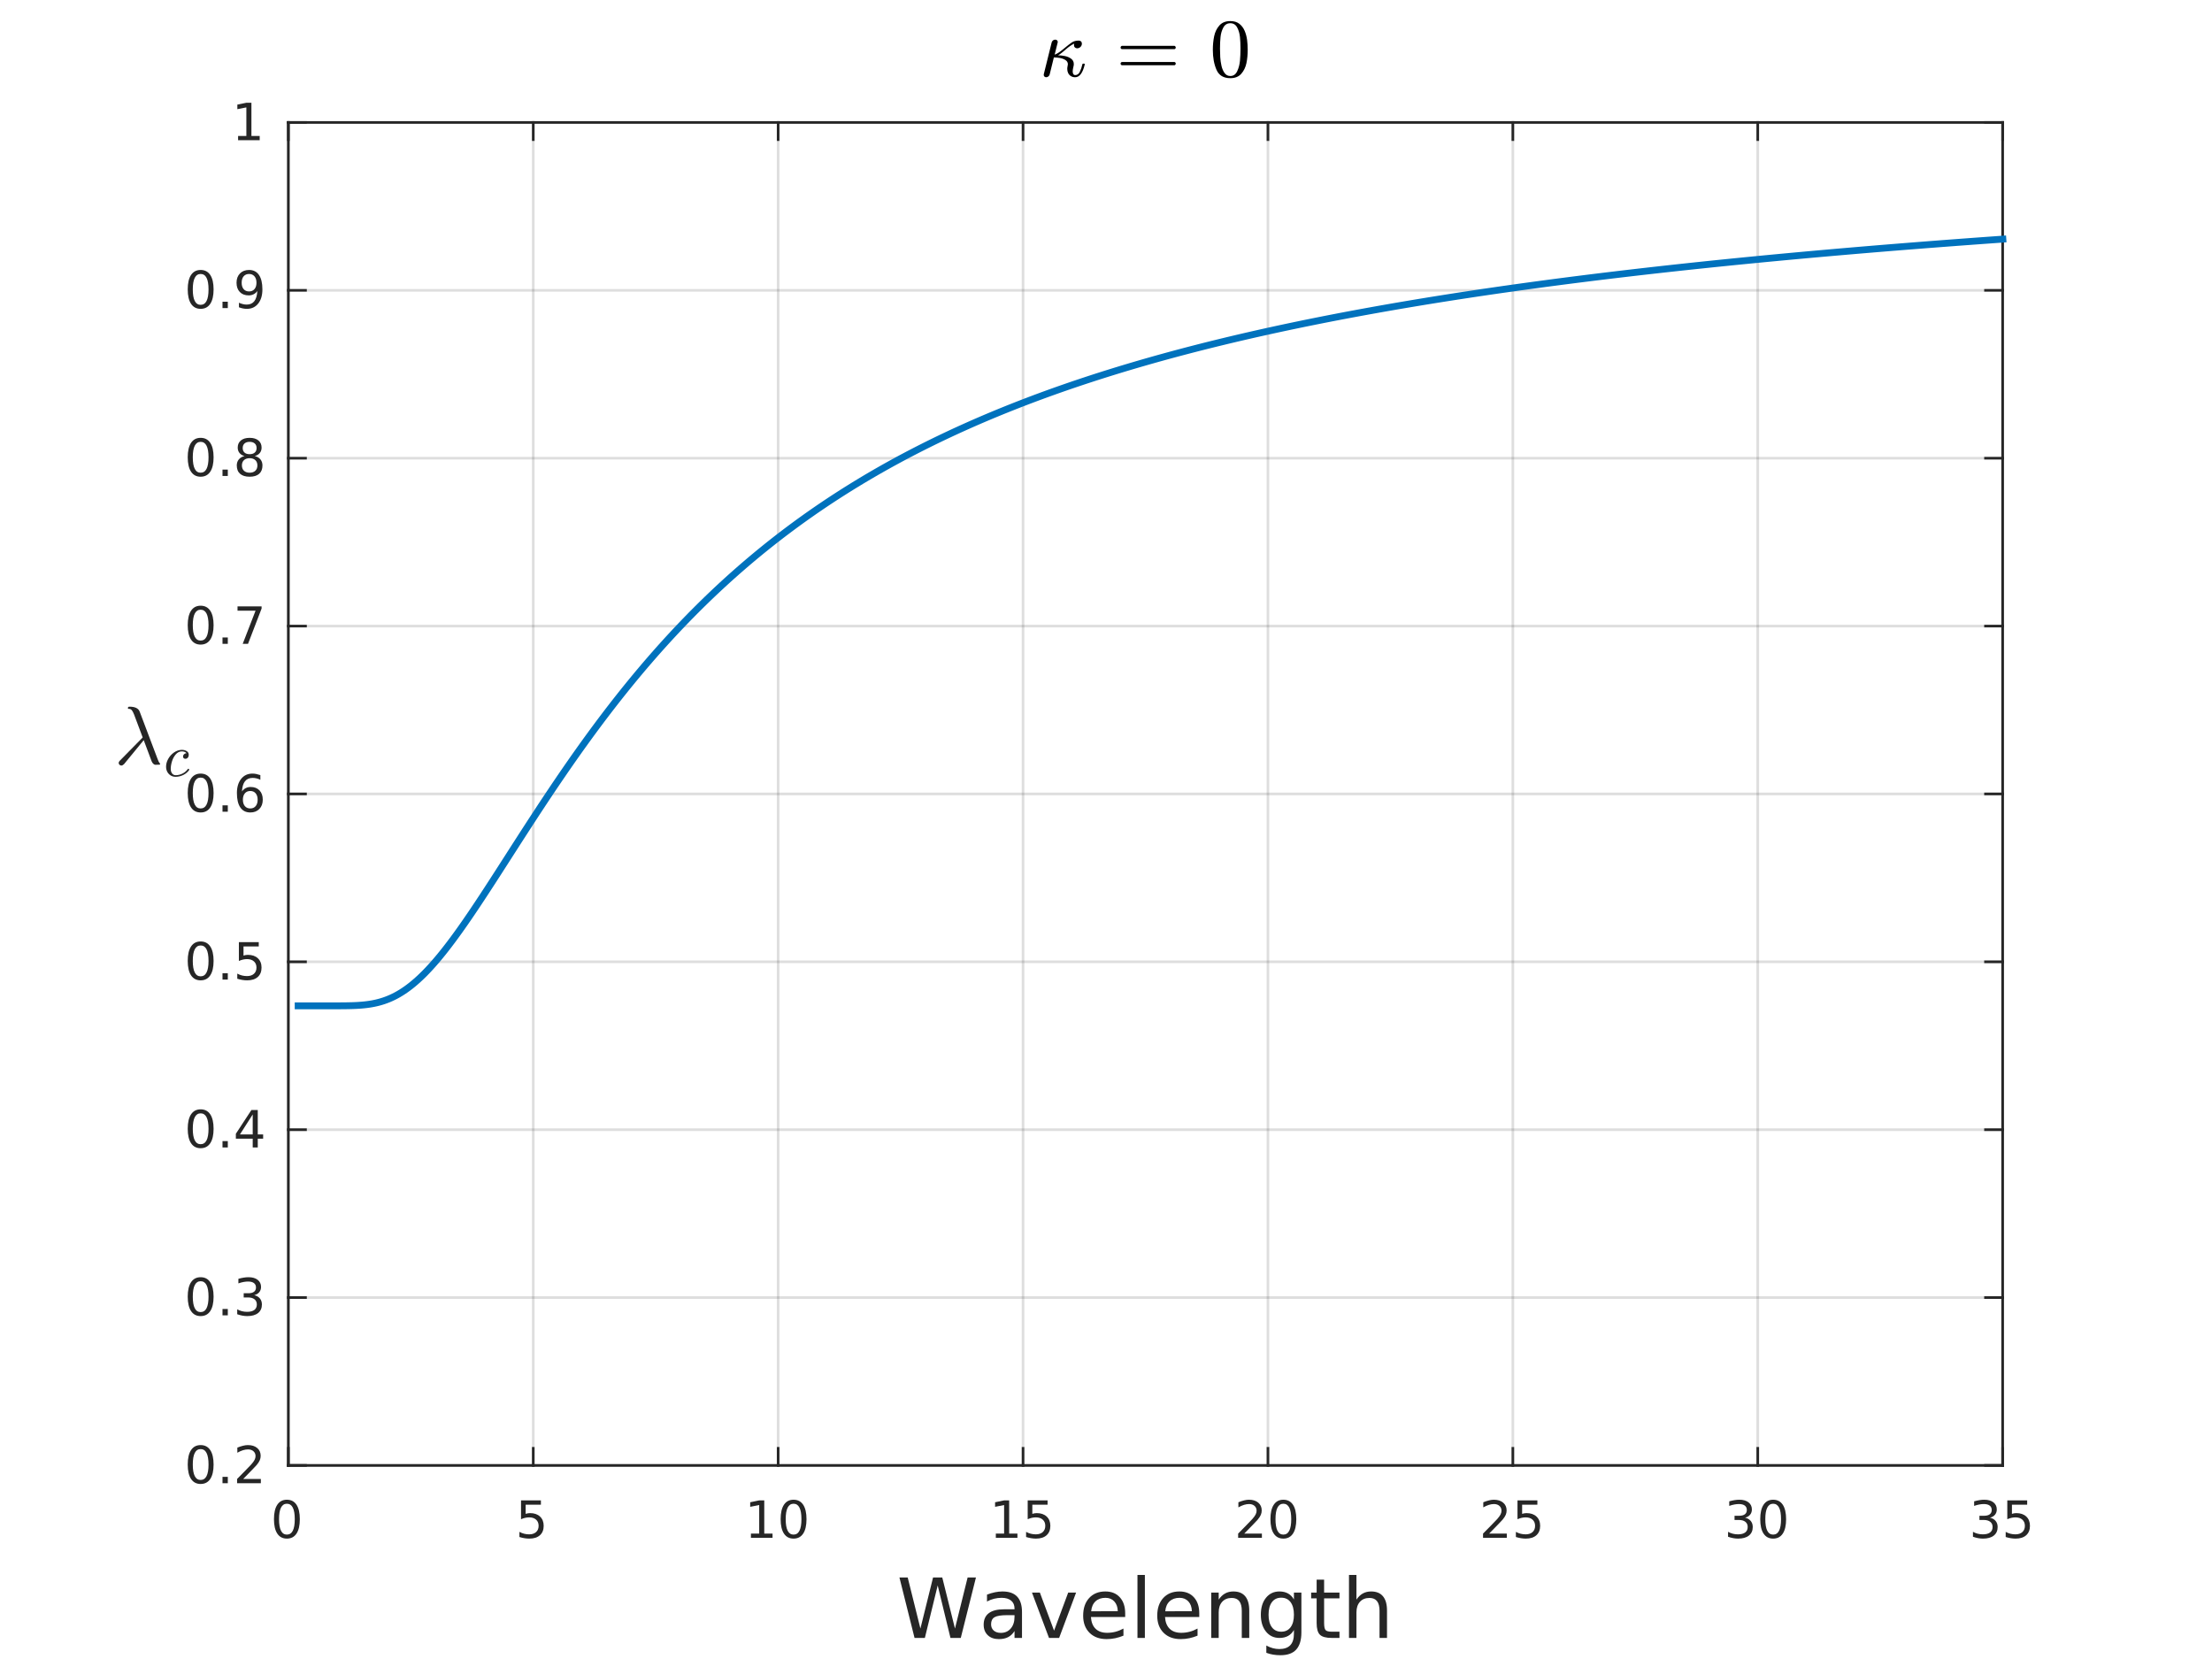 <?xml version="1.0"?>
<!DOCTYPE svg PUBLIC '-//W3C//DTD SVG 1.0//EN'
          'http://www.w3.org/TR/2001/REC-SVG-20010904/DTD/svg10.dtd'>
<svg xmlns:xlink="http://www.w3.org/1999/xlink" style="fill-opacity:1; color-rendering:auto; color-interpolation:auto; stroke:black; text-rendering:auto; stroke-linecap:square; stroke-miterlimit:10; stroke-opacity:1; shape-rendering:auto; fill:black; stroke-dasharray:none; font-weight:normal; stroke-width:1; font-family:'Dialog'; font-style:normal; stroke-linejoin:miter; font-size:12px; stroke-dashoffset:0; image-rendering:auto;" width="560" height="420" xmlns="http://www.w3.org/2000/svg"
><rect width="100%" height="100%" fill="#808080" stroke="none"/><!--Generated by the Batik Graphics2D SVG Generator--><defs id="genericDefs"
  /><g
  ><defs id="defs1"
    ><clipPath clipPathUnits="userSpaceOnUse" id="clipPath1"
      ><path d="M0 0 L560 0 L560 420 L0 420 L0 0 Z"
      /></clipPath
    ></defs
    ><g style="fill:white; stroke:white;"
    ><rect x="0" y="0" width="560" style="clip-path:url(#clipPath1); stroke:none;" height="420"
    /></g
    ><g style="fill:white; text-rendering:optimizeSpeed; color-rendering:optimizeSpeed; image-rendering:optimizeSpeed; shape-rendering:crispEdges; color-interpolation:sRGB; stroke:white;"
    ><rect x="0" width="560" height="420" y="0" style="stroke:none;"
      /><path style="stroke:none;" d="M73 371 L507 371 L507 31 L73 31 Z"
    /></g
    ><g style="stroke-linecap:butt; fill-opacity:0.149; fill:rgb(38,38,38); text-rendering:geometricPrecision; color-rendering:optimizeQuality; image-rendering:optimizeQuality; stroke-linejoin:round; color-interpolation:linearRGB; stroke:rgb(38,38,38); stroke-width:0.667; stroke-opacity:0.149;"
    ><line y2="31" style="fill:none;" x1="73" x2="73" y1="371"
      /><line y2="31" style="fill:none;" x1="135" x2="135" y1="371"
      /><line y2="31" style="fill:none;" x1="197" x2="197" y1="371"
      /><line y2="31" style="fill:none;" x1="259" x2="259" y1="371"
      /><line y2="31" style="fill:none;" x1="321" x2="321" y1="371"
      /><line y2="31" style="fill:none;" x1="383" x2="383" y1="371"
      /><line y2="31" style="fill:none;" x1="445" x2="445" y1="371"
      /><line y2="31" style="fill:none;" x1="507" x2="507" y1="371"
      /><line y2="371" style="fill:none;" x1="507" x2="73" y1="371"
      /><line y2="328.5" style="fill:none;" x1="507" x2="73" y1="328.5"
      /><line y2="286" style="fill:none;" x1="507" x2="73" y1="286"
      /><line y2="243.5" style="fill:none;" x1="507" x2="73" y1="243.5"
      /><line y2="201" style="fill:none;" x1="507" x2="73" y1="201"
      /><line y2="158.5" style="fill:none;" x1="507" x2="73" y1="158.5"
      /><line y2="116" style="fill:none;" x1="507" x2="73" y1="116"
      /><line y2="73.5" style="fill:none;" x1="507" x2="73" y1="73.5"
      /><line y2="31" style="fill:none;" x1="507" x2="73" y1="31"
      /><line x1="73" x2="507" y1="371" style="stroke-linecap:square; fill-opacity:1; fill:none; stroke-opacity:1;" y2="371"
      /><line x1="73" x2="507" y1="31" style="stroke-linecap:square; fill-opacity:1; fill:none; stroke-opacity:1;" y2="31"
      /><line x1="73" x2="73" y1="371" style="stroke-linecap:square; fill-opacity:1; fill:none; stroke-opacity:1;" y2="366.66"
      /><line x1="135" x2="135" y1="371" style="stroke-linecap:square; fill-opacity:1; fill:none; stroke-opacity:1;" y2="366.66"
      /><line x1="197" x2="197" y1="371" style="stroke-linecap:square; fill-opacity:1; fill:none; stroke-opacity:1;" y2="366.66"
      /><line x1="259" x2="259" y1="371" style="stroke-linecap:square; fill-opacity:1; fill:none; stroke-opacity:1;" y2="366.66"
      /><line x1="321" x2="321" y1="371" style="stroke-linecap:square; fill-opacity:1; fill:none; stroke-opacity:1;" y2="366.66"
      /><line x1="383" x2="383" y1="371" style="stroke-linecap:square; fill-opacity:1; fill:none; stroke-opacity:1;" y2="366.66"
      /><line x1="445" x2="445" y1="371" style="stroke-linecap:square; fill-opacity:1; fill:none; stroke-opacity:1;" y2="366.66"
      /><line x1="507" x2="507" y1="371" style="stroke-linecap:square; fill-opacity:1; fill:none; stroke-opacity:1;" y2="366.66"
      /><line x1="73" x2="73" y1="31" style="stroke-linecap:square; fill-opacity:1; fill:none; stroke-opacity:1;" y2="35.34"
      /><line x1="135" x2="135" y1="31" style="stroke-linecap:square; fill-opacity:1; fill:none; stroke-opacity:1;" y2="35.34"
      /><line x1="197" x2="197" y1="31" style="stroke-linecap:square; fill-opacity:1; fill:none; stroke-opacity:1;" y2="35.34"
      /><line x1="259" x2="259" y1="31" style="stroke-linecap:square; fill-opacity:1; fill:none; stroke-opacity:1;" y2="35.34"
      /><line x1="321" x2="321" y1="31" style="stroke-linecap:square; fill-opacity:1; fill:none; stroke-opacity:1;" y2="35.34"
      /><line x1="383" x2="383" y1="31" style="stroke-linecap:square; fill-opacity:1; fill:none; stroke-opacity:1;" y2="35.34"
      /><line x1="445" x2="445" y1="31" style="stroke-linecap:square; fill-opacity:1; fill:none; stroke-opacity:1;" y2="35.34"
      /><line x1="507" x2="507" y1="31" style="stroke-linecap:square; fill-opacity:1; fill:none; stroke-opacity:1;" y2="35.34"
    /></g
    ><g transform="translate(73,376.333)" style="font-size:13px; fill:rgb(38,38,38); text-rendering:geometricPrecision; color-rendering:optimizeQuality; image-rendering:optimizeQuality; font-family:'SansSerif'; color-interpolation:linearRGB; stroke:rgb(38,38,38);"
    ><path style="stroke:none;" d="M-0.375 4.359 Q-1.359 4.359 -1.859 5.336 Q-2.359 6.312 -2.359 8.266 Q-2.359 10.219 -1.859 11.195 Q-1.359 12.172 -0.375 12.172 Q0.625 12.172 1.125 11.195 Q1.625 10.219 1.625 8.266 Q1.625 6.312 1.125 5.336 Q0.625 4.359 -0.375 4.359 ZM-0.375 3.344 Q1.219 3.344 2.062 4.609 Q2.906 5.875 2.906 8.266 Q2.906 10.656 2.062 11.922 Q1.219 13.188 -0.375 13.188 Q-1.953 13.188 -2.797 11.922 Q-3.641 10.656 -3.641 8.266 Q-3.641 5.875 -2.797 4.609 Q-1.953 3.344 -0.375 3.344 Z"
    /></g
    ><g transform="translate(135,376.333)" style="font-size:13px; fill:rgb(38,38,38); text-rendering:geometricPrecision; color-rendering:optimizeQuality; image-rendering:optimizeQuality; font-family:'SansSerif'; color-interpolation:linearRGB; stroke:rgb(38,38,38);"
    ><path style="stroke:none;" d="M-3.094 3.516 L1.938 3.516 L1.938 4.609 L-1.922 4.609 L-1.922 6.922 Q-1.641 6.828 -1.359 6.781 Q-1.078 6.734 -0.812 6.734 Q0.781 6.734 1.711 7.602 Q2.641 8.469 2.641 9.953 Q2.641 11.484 1.688 12.336 Q0.734 13.188 -1 13.188 Q-1.594 13.188 -2.219 13.086 Q-2.844 12.984 -3.5 12.781 L-3.5 11.484 Q-2.922 11.797 -2.312 11.953 Q-1.703 12.109 -1.031 12.109 Q0.078 12.109 0.719 11.531 Q1.359 10.953 1.359 9.953 Q1.359 8.969 0.719 8.391 Q0.078 7.812 -1.031 7.812 Q-1.547 7.812 -2.055 7.93 Q-2.562 8.047 -3.094 8.281 L-3.094 3.516 Z"
    /></g
    ><g transform="translate(197,376.333)" style="font-size:13px; fill:rgb(38,38,38); text-rendering:geometricPrecision; color-rendering:optimizeQuality; image-rendering:optimizeQuality; font-family:'SansSerif'; color-interpolation:linearRGB; stroke:rgb(38,38,38);"
    ><path style="stroke:none;" d="M-6.891 11.922 L-4.797 11.922 L-4.797 4.688 L-7.078 5.141 L-7.078 3.984 L-4.812 3.516 L-3.516 3.516 L-3.516 11.922 L-1.422 11.922 L-1.422 13 L-6.891 13 L-6.891 11.922 ZM3.896 4.359 Q2.912 4.359 2.412 5.336 Q1.912 6.312 1.912 8.266 Q1.912 10.219 2.412 11.195 Q2.912 12.172 3.896 12.172 Q4.896 12.172 5.396 11.195 Q5.896 10.219 5.896 8.266 Q5.896 6.312 5.396 5.336 Q4.896 4.359 3.896 4.359 ZM3.896 3.344 Q5.49 3.344 6.333 4.609 Q7.177 5.875 7.177 8.266 Q7.177 10.656 6.333 11.922 Q5.49 13.188 3.896 13.188 Q2.318 13.188 1.474 11.922 Q0.63 10.656 0.63 8.266 Q0.63 5.875 1.474 4.609 Q2.318 3.344 3.896 3.344 Z"
    /></g
    ><g transform="translate(259,376.333)" style="font-size:13px; fill:rgb(38,38,38); text-rendering:geometricPrecision; color-rendering:optimizeQuality; image-rendering:optimizeQuality; font-family:'SansSerif'; color-interpolation:linearRGB; stroke:rgb(38,38,38);"
    ><path style="stroke:none;" d="M-6.891 11.922 L-4.797 11.922 L-4.797 4.688 L-7.078 5.141 L-7.078 3.984 L-4.812 3.516 L-3.516 3.516 L-3.516 11.922 L-1.422 11.922 L-1.422 13 L-6.891 13 L-6.891 11.922 ZM1.177 3.516 L6.208 3.516 L6.208 4.609 L2.349 4.609 L2.349 6.922 Q2.63 6.828 2.912 6.781 Q3.193 6.734 3.458 6.734 Q5.052 6.734 5.982 7.602 Q6.912 8.469 6.912 9.953 Q6.912 11.484 5.958 12.336 Q5.005 13.188 3.271 13.188 Q2.677 13.188 2.052 13.086 Q1.427 12.984 0.771 12.781 L0.771 11.484 Q1.349 11.797 1.958 11.953 Q2.568 12.109 3.24 12.109 Q4.349 12.109 4.99 11.531 Q5.63 10.953 5.63 9.953 Q5.63 8.969 4.99 8.391 Q4.349 7.812 3.24 7.812 Q2.724 7.812 2.216 7.93 Q1.708 8.047 1.177 8.281 L1.177 3.516 Z"
    /></g
    ><g transform="translate(321,376.333)" style="font-size:13px; fill:rgb(38,38,38); text-rendering:geometricPrecision; color-rendering:optimizeQuality; image-rendering:optimizeQuality; font-family:'SansSerif'; color-interpolation:linearRGB; stroke:rgb(38,38,38);"
    ><path style="stroke:none;" d="M-6 11.922 L-1.531 11.922 L-1.531 13 L-7.547 13 L-7.547 11.922 Q-6.812 11.172 -5.555 9.898 Q-4.297 8.625 -3.969 8.25 Q-3.359 7.562 -3.117 7.078 Q-2.875 6.594 -2.875 6.141 Q-2.875 5.375 -3.398 4.906 Q-3.922 4.438 -4.781 4.438 Q-5.391 4.438 -6.055 4.641 Q-6.719 4.844 -7.484 5.281 L-7.484 3.984 Q-6.703 3.672 -6.031 3.508 Q-5.359 3.344 -4.812 3.344 Q-3.328 3.344 -2.453 4.086 Q-1.578 4.828 -1.578 6.062 Q-1.578 6.641 -1.797 7.164 Q-2.016 7.688 -2.594 8.391 Q-2.75 8.578 -3.602 9.461 Q-4.453 10.344 -6 11.922 ZM3.896 4.359 Q2.912 4.359 2.412 5.336 Q1.912 6.312 1.912 8.266 Q1.912 10.219 2.412 11.195 Q2.912 12.172 3.896 12.172 Q4.896 12.172 5.396 11.195 Q5.896 10.219 5.896 8.266 Q5.896 6.312 5.396 5.336 Q4.896 4.359 3.896 4.359 ZM3.896 3.344 Q5.49 3.344 6.333 4.609 Q7.177 5.875 7.177 8.266 Q7.177 10.656 6.333 11.922 Q5.49 13.188 3.896 13.188 Q2.318 13.188 1.474 11.922 Q0.63 10.656 0.63 8.266 Q0.63 5.875 1.474 4.609 Q2.318 3.344 3.896 3.344 Z"
    /></g
    ><g transform="translate(383,376.333)" style="font-size:13px; fill:rgb(38,38,38); text-rendering:geometricPrecision; color-rendering:optimizeQuality; image-rendering:optimizeQuality; font-family:'SansSerif'; color-interpolation:linearRGB; stroke:rgb(38,38,38);"
    ><path style="stroke:none;" d="M-6 11.922 L-1.531 11.922 L-1.531 13 L-7.547 13 L-7.547 11.922 Q-6.812 11.172 -5.555 9.898 Q-4.297 8.625 -3.969 8.25 Q-3.359 7.562 -3.117 7.078 Q-2.875 6.594 -2.875 6.141 Q-2.875 5.375 -3.398 4.906 Q-3.922 4.438 -4.781 4.438 Q-5.391 4.438 -6.055 4.641 Q-6.719 4.844 -7.484 5.281 L-7.484 3.984 Q-6.703 3.672 -6.031 3.508 Q-5.359 3.344 -4.812 3.344 Q-3.328 3.344 -2.453 4.086 Q-1.578 4.828 -1.578 6.062 Q-1.578 6.641 -1.797 7.164 Q-2.016 7.688 -2.594 8.391 Q-2.75 8.578 -3.602 9.461 Q-4.453 10.344 -6 11.922 ZM1.177 3.516 L6.208 3.516 L6.208 4.609 L2.349 4.609 L2.349 6.922 Q2.63 6.828 2.912 6.781 Q3.193 6.734 3.458 6.734 Q5.052 6.734 5.982 7.602 Q6.912 8.469 6.912 9.953 Q6.912 11.484 5.958 12.336 Q5.005 13.188 3.271 13.188 Q2.677 13.188 2.052 13.086 Q1.427 12.984 0.771 12.781 L0.771 11.484 Q1.349 11.797 1.958 11.953 Q2.568 12.109 3.24 12.109 Q4.349 12.109 4.99 11.531 Q5.63 10.953 5.63 9.953 Q5.63 8.969 4.99 8.391 Q4.349 7.812 3.24 7.812 Q2.724 7.812 2.216 7.93 Q1.708 8.047 1.177 8.281 L1.177 3.516 Z"
    /></g
    ><g transform="translate(445,376.333)" style="font-size:13px; fill:rgb(38,38,38); text-rendering:geometricPrecision; color-rendering:optimizeQuality; image-rendering:optimizeQuality; font-family:'SansSerif'; color-interpolation:linearRGB; stroke:rgb(38,38,38);"
    ><path style="stroke:none;" d="M-3.219 7.891 Q-2.297 8.094 -1.781 8.711 Q-1.266 9.328 -1.266 10.25 Q-1.266 11.641 -2.234 12.414 Q-3.203 13.188 -4.984 13.188 Q-5.578 13.188 -6.211 13.07 Q-6.844 12.953 -7.516 12.719 L-7.516 11.469 Q-6.969 11.781 -6.336 11.945 Q-5.703 12.109 -5.016 12.109 Q-3.812 12.109 -3.18 11.633 Q-2.547 11.156 -2.547 10.25 Q-2.547 9.406 -3.133 8.938 Q-3.719 8.469 -4.766 8.469 L-5.875 8.469 L-5.875 7.406 L-4.719 7.406 Q-3.766 7.406 -3.266 7.031 Q-2.766 6.656 -2.766 5.938 Q-2.766 5.219 -3.281 4.828 Q-3.797 4.438 -4.766 4.438 Q-5.297 4.438 -5.898 4.547 Q-6.5 4.656 -7.219 4.906 L-7.219 3.75 Q-6.5 3.547 -5.859 3.445 Q-5.219 3.344 -4.656 3.344 Q-3.188 3.344 -2.336 4.008 Q-1.484 4.672 -1.484 5.812 Q-1.484 6.594 -1.938 7.141 Q-2.391 7.688 -3.219 7.891 ZM3.896 4.359 Q2.912 4.359 2.412 5.336 Q1.912 6.312 1.912 8.266 Q1.912 10.219 2.412 11.195 Q2.912 12.172 3.896 12.172 Q4.896 12.172 5.396 11.195 Q5.896 10.219 5.896 8.266 Q5.896 6.312 5.396 5.336 Q4.896 4.359 3.896 4.359 ZM3.896 3.344 Q5.49 3.344 6.333 4.609 Q7.177 5.875 7.177 8.266 Q7.177 10.656 6.333 11.922 Q5.49 13.188 3.896 13.188 Q2.318 13.188 1.474 11.922 Q0.63 10.656 0.63 8.266 Q0.63 5.875 1.474 4.609 Q2.318 3.344 3.896 3.344 Z"
    /></g
    ><g transform="translate(507,376.333)" style="font-size:13px; fill:rgb(38,38,38); text-rendering:geometricPrecision; color-rendering:optimizeQuality; image-rendering:optimizeQuality; font-family:'SansSerif'; color-interpolation:linearRGB; stroke:rgb(38,38,38);"
    ><path style="stroke:none;" d="M-3.219 7.891 Q-2.297 8.094 -1.781 8.711 Q-1.266 9.328 -1.266 10.25 Q-1.266 11.641 -2.234 12.414 Q-3.203 13.188 -4.984 13.188 Q-5.578 13.188 -6.211 13.07 Q-6.844 12.953 -7.516 12.719 L-7.516 11.469 Q-6.969 11.781 -6.336 11.945 Q-5.703 12.109 -5.016 12.109 Q-3.812 12.109 -3.18 11.633 Q-2.547 11.156 -2.547 10.25 Q-2.547 9.406 -3.133 8.938 Q-3.719 8.469 -4.766 8.469 L-5.875 8.469 L-5.875 7.406 L-4.719 7.406 Q-3.766 7.406 -3.266 7.031 Q-2.766 6.656 -2.766 5.938 Q-2.766 5.219 -3.281 4.828 Q-3.797 4.438 -4.766 4.438 Q-5.297 4.438 -5.898 4.547 Q-6.5 4.656 -7.219 4.906 L-7.219 3.75 Q-6.5 3.547 -5.859 3.445 Q-5.219 3.344 -4.656 3.344 Q-3.188 3.344 -2.336 4.008 Q-1.484 4.672 -1.484 5.812 Q-1.484 6.594 -1.938 7.141 Q-2.391 7.688 -3.219 7.891 ZM1.177 3.516 L6.208 3.516 L6.208 4.609 L2.349 4.609 L2.349 6.922 Q2.63 6.828 2.912 6.781 Q3.193 6.734 3.458 6.734 Q5.052 6.734 5.982 7.602 Q6.912 8.469 6.912 9.953 Q6.912 11.484 5.958 12.336 Q5.005 13.188 3.271 13.188 Q2.677 13.188 2.052 13.086 Q1.427 12.984 0.771 12.781 L0.771 11.484 Q1.349 11.797 1.958 11.953 Q2.568 12.109 3.24 12.109 Q4.349 12.109 4.99 11.531 Q5.63 10.953 5.63 9.953 Q5.63 8.969 4.99 8.391 Q4.349 7.812 3.24 7.812 Q2.724 7.812 2.216 7.93 Q1.708 8.047 1.177 8.281 L1.177 3.516 Z"
    /></g
    ><g transform="translate(290,394.667)" style="font-size:21px; fill:rgb(38,38,38); text-rendering:geometricPrecision; color-rendering:optimizeQuality; image-rendering:optimizeQuality; font-family:'SansSerif'; color-interpolation:linearRGB; stroke:rgb(38,38,38);"
    ><path style="stroke:none;" d="M-62.297 4.688 L-60.203 4.688 L-56.984 17.625 L-53.781 4.688 L-51.453 4.688 L-48.234 17.625 L-45.031 4.688 L-42.922 4.688 L-46.766 20 L-49.375 20 L-52.609 6.703 L-55.859 20 L-58.469 20 L-62.297 4.688 ZM-35.033 14.234 Q-37.33 14.234 -38.212 14.75 Q-39.095 15.266 -39.095 16.531 Q-39.095 17.531 -38.431 18.125 Q-37.767 18.719 -36.627 18.719 Q-35.064 18.719 -34.111 17.609 Q-33.158 16.5 -33.158 14.641 L-33.158 14.234 L-35.033 14.234 ZM-31.267 13.453 L-31.267 20 L-33.158 20 L-33.158 18.25 Q-33.814 19.297 -34.775 19.797 Q-35.736 20.297 -37.127 20.297 Q-38.892 20.297 -39.931 19.305 Q-40.97 18.312 -40.97 16.656 Q-40.97 14.719 -39.673 13.734 Q-38.377 12.75 -35.814 12.75 L-33.158 12.75 L-33.158 12.562 Q-33.158 11.266 -34.017 10.555 Q-34.877 9.844 -36.423 9.844 Q-37.408 9.844 -38.337 10.078 Q-39.267 10.312 -40.127 10.781 L-40.127 9.031 Q-39.095 8.641 -38.119 8.438 Q-37.142 8.234 -36.22 8.234 Q-33.736 8.234 -32.502 9.531 Q-31.267 10.828 -31.267 13.453 ZM-28.742 8.516 L-26.742 8.516 L-23.148 18.156 L-19.57 8.516 L-17.57 8.516 L-21.867 20 L-24.43 20 L-28.742 8.516 ZM-5.143 13.781 L-5.143 14.703 L-13.815 14.703 Q-13.69 16.656 -12.635 17.68 Q-11.58 18.703 -9.705 18.703 Q-8.627 18.703 -7.604 18.438 Q-6.58 18.172 -5.58 17.625 L-5.58 19.422 Q-6.596 19.844 -7.658 20.07 Q-8.721 20.297 -9.83 20.297 Q-12.565 20.297 -14.174 18.695 Q-15.783 17.094 -15.783 14.375 Q-15.783 11.547 -14.26 9.891 Q-12.736 8.234 -10.158 8.234 Q-7.83 8.234 -6.486 9.727 Q-5.143 11.219 -5.143 13.781 ZM-7.018 13.234 Q-7.049 11.688 -7.893 10.766 Q-8.736 9.844 -10.127 9.844 Q-11.705 9.844 -12.658 10.734 Q-13.611 11.625 -13.752 13.25 L-7.018 13.234 ZM-2.035 4.047 L-0.16 4.047 L-0.16 20 L-2.035 20 L-2.035 4.047 ZM13.612 13.781 L13.612 14.703 L4.94 14.703 Q5.065 16.656 6.12 17.68 Q7.174 18.703 9.049 18.703 Q10.127 18.703 11.151 18.438 Q12.174 18.172 13.174 17.625 L13.174 19.422 Q12.159 19.844 11.096 20.07 Q10.034 20.297 8.924 20.297 Q6.19 20.297 4.581 18.695 Q2.971 17.094 2.971 14.375 Q2.971 11.547 4.495 9.891 Q6.018 8.234 8.596 8.234 Q10.924 8.234 12.268 9.727 Q13.612 11.219 13.612 13.781 ZM11.737 13.234 Q11.706 11.688 10.862 10.766 Q10.018 9.844 8.627 9.844 Q7.049 9.844 6.096 10.734 Q5.143 11.625 5.002 13.25 L11.737 13.234 ZM26.266 13.062 L26.266 20 L24.375 20 L24.375 13.125 Q24.375 11.5 23.743 10.688 Q23.11 9.875 21.829 9.875 Q20.297 9.875 19.415 10.852 Q18.532 11.828 18.532 13.516 L18.532 20 L16.641 20 L16.641 8.516 L18.532 8.516 L18.532 10.297 Q19.219 9.266 20.133 8.75 Q21.047 8.234 22.25 8.234 Q24.235 8.234 25.25 9.461 Q26.266 10.688 26.266 13.062 ZM37.576 14.125 Q37.576 12.078 36.732 10.945 Q35.888 9.812 34.357 9.812 Q32.841 9.812 31.998 10.945 Q31.154 12.078 31.154 14.125 Q31.154 16.172 31.998 17.297 Q32.841 18.422 34.357 18.422 Q35.888 18.422 36.732 17.297 Q37.576 16.172 37.576 14.125 ZM39.466 18.578 Q39.466 21.5 38.162 22.938 Q36.857 24.375 34.169 24.375 Q33.185 24.375 32.302 24.227 Q31.419 24.078 30.591 23.766 L30.591 21.922 Q31.419 22.375 32.232 22.594 Q33.044 22.812 33.873 22.812 Q35.732 22.812 36.654 21.844 Q37.576 20.875 37.576 18.906 L37.576 17.984 Q36.998 19 36.084 19.5 Q35.169 20 33.904 20 Q31.794 20 30.498 18.391 Q29.201 16.781 29.201 14.125 Q29.201 11.453 30.498 9.844 Q31.794 8.234 33.904 8.234 Q35.169 8.234 36.084 8.742 Q36.998 9.25 37.576 10.266 L37.576 8.516 L39.466 8.516 L39.466 18.578 ZM45.218 5.25 L45.218 8.516 L49.109 8.516 L49.109 9.984 L45.218 9.984 L45.218 16.219 Q45.218 17.625 45.601 18.023 Q45.984 18.422 47.171 18.422 L49.109 18.422 L49.109 20 L47.171 20 Q44.984 20 44.156 19.188 Q43.328 18.375 43.328 16.219 L43.328 9.984 L41.937 9.984 L41.937 8.516 L43.328 8.516 L43.328 5.25 L45.218 5.25 ZM61.14 13.062 L61.14 20 L59.249 20 L59.249 13.125 Q59.249 11.5 58.616 10.688 Q57.983 9.875 56.702 9.875 Q55.171 9.875 54.288 10.852 Q53.405 11.828 53.405 13.516 L53.405 20 L51.515 20 L51.515 4.047 L53.405 4.047 L53.405 10.297 Q54.093 9.266 55.007 8.75 Q55.921 8.234 57.124 8.234 Q59.108 8.234 60.124 9.461 Q61.14 10.688 61.14 13.062 Z"
    /></g
    ><g style="fill:rgb(38,38,38); text-rendering:geometricPrecision; color-rendering:optimizeQuality; image-rendering:optimizeQuality; stroke-linejoin:round; color-interpolation:linearRGB; stroke:rgb(38,38,38); stroke-width:0.667;"
    ><line y2="31" style="fill:none;" x1="73" x2="73" y1="371"
      /><line y2="31" style="fill:none;" x1="507" x2="507" y1="371"
      /><line y2="371" style="fill:none;" x1="73" x2="77.34" y1="371"
      /><line y2="328.5" style="fill:none;" x1="73" x2="77.34" y1="328.5"
      /><line y2="286" style="fill:none;" x1="73" x2="77.34" y1="286"
      /><line y2="243.5" style="fill:none;" x1="73" x2="77.34" y1="243.5"
      /><line y2="201" style="fill:none;" x1="73" x2="77.34" y1="201"
      /><line y2="158.5" style="fill:none;" x1="73" x2="77.34" y1="158.5"
      /><line y2="116" style="fill:none;" x1="73" x2="77.34" y1="116"
      /><line y2="73.5" style="fill:none;" x1="73" x2="77.34" y1="73.5"
      /><line y2="31" style="fill:none;" x1="73" x2="77.34" y1="31"
      /><line y2="371" style="fill:none;" x1="507" x2="502.66" y1="371"
      /><line y2="328.5" style="fill:none;" x1="507" x2="502.66" y1="328.5"
      /><line y2="286" style="fill:none;" x1="507" x2="502.66" y1="286"
      /><line y2="243.5" style="fill:none;" x1="507" x2="502.66" y1="243.5"
      /><line y2="201" style="fill:none;" x1="507" x2="502.66" y1="201"
      /><line y2="158.5" style="fill:none;" x1="507" x2="502.66" y1="158.5"
      /><line y2="116" style="fill:none;" x1="507" x2="502.66" y1="116"
      /><line y2="73.5" style="fill:none;" x1="507" x2="502.66" y1="73.5"
      /><line y2="31" style="fill:none;" x1="507" x2="502.66" y1="31"
    /></g
    ><g transform="translate(67.667,371)" style="font-size:13px; fill:rgb(38,38,38); text-rendering:geometricPrecision; color-rendering:optimizeQuality; image-rendering:optimizeQuality; font-family:'SansSerif'; color-interpolation:linearRGB; stroke:rgb(38,38,38);"
    ><path style="stroke:none;" d="M-16.875 -4.141 Q-17.859 -4.141 -18.359 -3.164 Q-18.859 -2.188 -18.859 -0.234 Q-18.859 1.719 -18.359 2.695 Q-17.859 3.672 -16.875 3.672 Q-15.875 3.672 -15.375 2.695 Q-14.875 1.719 -14.875 -0.234 Q-14.875 -2.188 -15.375 -3.164 Q-15.875 -4.141 -16.875 -4.141 ZM-16.875 -5.156 Q-15.281 -5.156 -14.438 -3.891 Q-13.594 -2.625 -13.594 -0.234 Q-13.594 2.156 -14.438 3.422 Q-15.281 4.688 -16.875 4.688 Q-18.453 4.688 -19.297 3.422 Q-20.141 2.156 -20.141 -0.234 Q-20.141 -2.625 -19.297 -3.891 Q-18.453 -5.156 -16.875 -5.156 ZM-11.338 2.891 L-9.995 2.891 L-9.995 4.5 L-11.338 4.5 L-11.338 2.891 ZM-6.097 3.422 L-1.628 3.422 L-1.628 4.5 L-7.644 4.5 L-7.644 3.422 Q-6.909 2.672 -5.651 1.398 Q-4.394 0.125 -4.065 -0.25 Q-3.456 -0.938 -3.214 -1.422 Q-2.972 -1.906 -2.972 -2.359 Q-2.972 -3.125 -3.495 -3.594 Q-4.019 -4.062 -4.878 -4.062 Q-5.487 -4.062 -6.151 -3.859 Q-6.815 -3.656 -7.581 -3.219 L-7.581 -4.516 Q-6.8 -4.828 -6.128 -4.992 Q-5.456 -5.156 -4.909 -5.156 Q-3.425 -5.156 -2.55 -4.414 Q-1.675 -3.672 -1.675 -2.438 Q-1.675 -1.859 -1.894 -1.336 Q-2.112 -0.812 -2.69 -0.109 Q-2.847 0.078 -3.698 0.961 Q-4.55 1.844 -6.097 3.422 Z"
    /></g
    ><g transform="translate(67.667,328.5)" style="font-size:13px; fill:rgb(38,38,38); text-rendering:geometricPrecision; color-rendering:optimizeQuality; image-rendering:optimizeQuality; font-family:'SansSerif'; color-interpolation:linearRGB; stroke:rgb(38,38,38);"
    ><path style="stroke:none;" d="M-16.875 -4.141 Q-17.859 -4.141 -18.359 -3.164 Q-18.859 -2.188 -18.859 -0.234 Q-18.859 1.719 -18.359 2.695 Q-17.859 3.672 -16.875 3.672 Q-15.875 3.672 -15.375 2.695 Q-14.875 1.719 -14.875 -0.234 Q-14.875 -2.188 -15.375 -3.164 Q-15.875 -4.141 -16.875 -4.141 ZM-16.875 -5.156 Q-15.281 -5.156 -14.438 -3.891 Q-13.594 -2.625 -13.594 -0.234 Q-13.594 2.156 -14.438 3.422 Q-15.281 4.688 -16.875 4.688 Q-18.453 4.688 -19.297 3.422 Q-20.141 2.156 -20.141 -0.234 Q-20.141 -2.625 -19.297 -3.891 Q-18.453 -5.156 -16.875 -5.156 ZM-11.338 2.891 L-9.995 2.891 L-9.995 4.5 L-11.338 4.5 L-11.338 2.891 ZM-3.315 -0.609 Q-2.394 -0.406 -1.878 0.211 Q-1.362 0.828 -1.362 1.75 Q-1.362 3.141 -2.331 3.914 Q-3.3 4.688 -5.081 4.688 Q-5.675 4.688 -6.308 4.57 Q-6.94 4.453 -7.612 4.219 L-7.612 2.969 Q-7.065 3.281 -6.433 3.445 Q-5.8 3.609 -5.112 3.609 Q-3.909 3.609 -3.276 3.133 Q-2.644 2.656 -2.644 1.75 Q-2.644 0.906 -3.229 0.438 Q-3.815 -0.031 -4.862 -0.031 L-5.972 -0.031 L-5.972 -1.094 L-4.815 -1.094 Q-3.862 -1.094 -3.362 -1.469 Q-2.862 -1.844 -2.862 -2.562 Q-2.862 -3.281 -3.378 -3.672 Q-3.894 -4.062 -4.862 -4.062 Q-5.394 -4.062 -5.995 -3.953 Q-6.597 -3.844 -7.315 -3.594 L-7.315 -4.75 Q-6.597 -4.953 -5.956 -5.055 Q-5.315 -5.156 -4.753 -5.156 Q-3.284 -5.156 -2.433 -4.492 Q-1.581 -3.828 -1.581 -2.688 Q-1.581 -1.906 -2.034 -1.359 Q-2.487 -0.812 -3.315 -0.609 Z"
    /></g
    ><g transform="translate(67.667,286)" style="font-size:13px; fill:rgb(38,38,38); text-rendering:geometricPrecision; color-rendering:optimizeQuality; image-rendering:optimizeQuality; font-family:'SansSerif'; color-interpolation:linearRGB; stroke:rgb(38,38,38);"
    ><path style="stroke:none;" d="M-16.875 -4.141 Q-17.859 -4.141 -18.359 -3.164 Q-18.859 -2.188 -18.859 -0.234 Q-18.859 1.719 -18.359 2.695 Q-17.859 3.672 -16.875 3.672 Q-15.875 3.672 -15.375 2.695 Q-14.875 1.719 -14.875 -0.234 Q-14.875 -2.188 -15.375 -3.164 Q-15.875 -4.141 -16.875 -4.141 ZM-16.875 -5.156 Q-15.281 -5.156 -14.438 -3.891 Q-13.594 -2.625 -13.594 -0.234 Q-13.594 2.156 -14.438 3.422 Q-15.281 4.688 -16.875 4.688 Q-18.453 4.688 -19.297 3.422 Q-20.141 2.156 -20.141 -0.234 Q-20.141 -2.625 -19.297 -3.891 Q-18.453 -5.156 -16.875 -5.156 ZM-11.338 2.891 L-9.995 2.891 L-9.995 4.5 L-11.338 4.5 L-11.338 2.891 ZM-3.69 -3.859 L-6.925 1.203 L-3.69 1.203 L-3.69 -3.859 ZM-4.019 -4.984 L-2.409 -4.984 L-2.409 1.203 L-1.05 1.203 L-1.05 2.266 L-2.409 2.266 L-2.409 4.5 L-3.69 4.5 L-3.69 2.266 L-7.956 2.266 L-7.956 1.031 L-4.019 -4.984 Z"
    /></g
    ><g transform="translate(67.667,243.5)" style="font-size:13px; fill:rgb(38,38,38); text-rendering:geometricPrecision; color-rendering:optimizeQuality; image-rendering:optimizeQuality; font-family:'SansSerif'; color-interpolation:linearRGB; stroke:rgb(38,38,38);"
    ><path style="stroke:none;" d="M-16.875 -4.141 Q-17.859 -4.141 -18.359 -3.164 Q-18.859 -2.188 -18.859 -0.234 Q-18.859 1.719 -18.359 2.695 Q-17.859 3.672 -16.875 3.672 Q-15.875 3.672 -15.375 2.695 Q-14.875 1.719 -14.875 -0.234 Q-14.875 -2.188 -15.375 -3.164 Q-15.875 -4.141 -16.875 -4.141 ZM-16.875 -5.156 Q-15.281 -5.156 -14.438 -3.891 Q-13.594 -2.625 -13.594 -0.234 Q-13.594 2.156 -14.438 3.422 Q-15.281 4.688 -16.875 4.688 Q-18.453 4.688 -19.297 3.422 Q-20.141 2.156 -20.141 -0.234 Q-20.141 -2.625 -19.297 -3.891 Q-18.453 -5.156 -16.875 -5.156 ZM-11.338 2.891 L-9.995 2.891 L-9.995 4.5 L-11.338 4.5 L-11.338 2.891 ZM-7.19 -4.984 L-2.159 -4.984 L-2.159 -3.891 L-6.019 -3.891 L-6.019 -1.578 Q-5.737 -1.672 -5.456 -1.719 Q-5.175 -1.766 -4.909 -1.766 Q-3.315 -1.766 -2.386 -0.898 Q-1.456 -0.031 -1.456 1.453 Q-1.456 2.984 -2.409 3.836 Q-3.362 4.688 -5.097 4.688 Q-5.69 4.688 -6.315 4.586 Q-6.94 4.484 -7.597 4.281 L-7.597 2.984 Q-7.019 3.297 -6.409 3.453 Q-5.8 3.609 -5.128 3.609 Q-4.019 3.609 -3.378 3.031 Q-2.737 2.453 -2.737 1.453 Q-2.737 0.469 -3.378 -0.109 Q-4.019 -0.688 -5.128 -0.688 Q-5.644 -0.688 -6.151 -0.57 Q-6.659 -0.453 -7.19 -0.219 L-7.19 -4.984 Z"
    /></g
    ><g transform="translate(67.667,201)" style="font-size:13px; fill:rgb(38,38,38); text-rendering:geometricPrecision; color-rendering:optimizeQuality; image-rendering:optimizeQuality; font-family:'SansSerif'; color-interpolation:linearRGB; stroke:rgb(38,38,38);"
    ><path style="stroke:none;" d="M-16.875 -4.141 Q-17.859 -4.141 -18.359 -3.164 Q-18.859 -2.188 -18.859 -0.234 Q-18.859 1.719 -18.359 2.695 Q-17.859 3.672 -16.875 3.672 Q-15.875 3.672 -15.375 2.695 Q-14.875 1.719 -14.875 -0.234 Q-14.875 -2.188 -15.375 -3.164 Q-15.875 -4.141 -16.875 -4.141 ZM-16.875 -5.156 Q-15.281 -5.156 -14.438 -3.891 Q-13.594 -2.625 -13.594 -0.234 Q-13.594 2.156 -14.438 3.422 Q-15.281 4.688 -16.875 4.688 Q-18.453 4.688 -19.297 3.422 Q-20.141 2.156 -20.141 -0.234 Q-20.141 -2.625 -19.297 -3.891 Q-18.453 -5.156 -16.875 -5.156 ZM-11.338 2.891 L-9.995 2.891 L-9.995 4.5 L-11.338 4.5 L-11.338 2.891 ZM-4.3 -0.75 Q-5.175 -0.75 -5.675 -0.156 Q-6.175 0.438 -6.175 1.453 Q-6.175 2.484 -5.675 3.078 Q-5.175 3.672 -4.3 3.672 Q-3.44 3.672 -2.94 3.078 Q-2.44 2.484 -2.44 1.453 Q-2.44 0.438 -2.94 -0.156 Q-3.44 -0.75 -4.3 -0.75 ZM-1.753 -4.766 L-1.753 -3.594 Q-2.237 -3.828 -2.729 -3.945 Q-3.222 -4.062 -3.706 -4.062 Q-4.972 -4.062 -5.644 -3.211 Q-6.315 -2.359 -6.409 -0.625 Q-6.034 -1.172 -5.472 -1.469 Q-4.909 -1.766 -4.222 -1.766 Q-2.8 -1.766 -1.972 -0.898 Q-1.144 -0.031 -1.144 1.453 Q-1.144 2.922 -2.011 3.805 Q-2.878 4.688 -4.3 4.688 Q-5.956 4.688 -6.823 3.422 Q-7.69 2.156 -7.69 -0.234 Q-7.69 -2.469 -6.62 -3.812 Q-5.55 -5.156 -3.753 -5.156 Q-3.284 -5.156 -2.792 -5.055 Q-2.3 -4.953 -1.753 -4.766 Z"
    /></g
    ><g transform="translate(67.667,158.5)" style="font-size:13px; fill:rgb(38,38,38); text-rendering:geometricPrecision; color-rendering:optimizeQuality; image-rendering:optimizeQuality; font-family:'SansSerif'; color-interpolation:linearRGB; stroke:rgb(38,38,38);"
    ><path style="stroke:none;" d="M-16.875 -4.141 Q-17.859 -4.141 -18.359 -3.164 Q-18.859 -2.188 -18.859 -0.234 Q-18.859 1.719 -18.359 2.695 Q-17.859 3.672 -16.875 3.672 Q-15.875 3.672 -15.375 2.695 Q-14.875 1.719 -14.875 -0.234 Q-14.875 -2.188 -15.375 -3.164 Q-15.875 -4.141 -16.875 -4.141 ZM-16.875 -5.156 Q-15.281 -5.156 -14.438 -3.891 Q-13.594 -2.625 -13.594 -0.234 Q-13.594 2.156 -14.438 3.422 Q-15.281 4.688 -16.875 4.688 Q-18.453 4.688 -19.297 3.422 Q-20.141 2.156 -20.141 -0.234 Q-20.141 -2.625 -19.297 -3.891 Q-18.453 -5.156 -16.875 -5.156 ZM-11.338 2.891 L-9.995 2.891 L-9.995 4.5 L-11.338 4.5 L-11.338 2.891 ZM-7.534 -4.984 L-1.44 -4.984 L-1.44 -4.438 L-4.878 4.5 L-6.222 4.5 L-2.972 -3.891 L-7.534 -3.891 L-7.534 -4.984 Z"
    /></g
    ><g transform="translate(67.667,116)" style="font-size:13px; fill:rgb(38,38,38); text-rendering:geometricPrecision; color-rendering:optimizeQuality; image-rendering:optimizeQuality; font-family:'SansSerif'; color-interpolation:linearRGB; stroke:rgb(38,38,38);"
    ><path style="stroke:none;" d="M-16.875 -4.141 Q-17.859 -4.141 -18.359 -3.164 Q-18.859 -2.188 -18.859 -0.234 Q-18.859 1.719 -18.359 2.695 Q-17.859 3.672 -16.875 3.672 Q-15.875 3.672 -15.375 2.695 Q-14.875 1.719 -14.875 -0.234 Q-14.875 -2.188 -15.375 -3.164 Q-15.875 -4.141 -16.875 -4.141 ZM-16.875 -5.156 Q-15.281 -5.156 -14.438 -3.891 Q-13.594 -2.625 -13.594 -0.234 Q-13.594 2.156 -14.438 3.422 Q-15.281 4.688 -16.875 4.688 Q-18.453 4.688 -19.297 3.422 Q-20.141 2.156 -20.141 -0.234 Q-20.141 -2.625 -19.297 -3.891 Q-18.453 -5.156 -16.875 -5.156 ZM-11.338 2.891 L-9.995 2.891 L-9.995 4.5 L-11.338 4.5 L-11.338 2.891 ZM-4.472 0 Q-5.378 0 -5.901 0.492 Q-6.425 0.984 -6.425 1.828 Q-6.425 2.688 -5.901 3.18 Q-5.378 3.672 -4.472 3.672 Q-3.55 3.672 -3.026 3.18 Q-2.503 2.688 -2.503 1.828 Q-2.503 0.984 -3.026 0.492 Q-3.55 0 -4.472 0 ZM-5.753 -0.547 Q-6.565 -0.75 -7.026 -1.312 Q-7.487 -1.875 -7.487 -2.688 Q-7.487 -3.828 -6.683 -4.492 Q-5.878 -5.156 -4.472 -5.156 Q-3.05 -5.156 -2.245 -4.492 Q-1.44 -3.828 -1.44 -2.688 Q-1.44 -1.875 -1.901 -1.312 Q-2.362 -0.75 -3.175 -0.547 Q-2.253 -0.328 -1.737 0.297 Q-1.222 0.922 -1.222 1.828 Q-1.222 3.219 -2.058 3.953 Q-2.894 4.688 -4.472 4.688 Q-6.034 4.688 -6.878 3.953 Q-7.722 3.219 -7.722 1.828 Q-7.722 0.922 -7.198 0.297 Q-6.675 -0.328 -5.753 -0.547 ZM-6.222 -2.578 Q-6.222 -1.828 -5.761 -1.422 Q-5.3 -1.016 -4.472 -1.016 Q-3.644 -1.016 -3.175 -1.422 Q-2.706 -1.828 -2.706 -2.578 Q-2.706 -3.312 -3.175 -3.727 Q-3.644 -4.141 -4.472 -4.141 Q-5.3 -4.141 -5.761 -3.727 Q-6.222 -3.312 -6.222 -2.578 Z"
    /></g
    ><g transform="translate(67.667,73.5)" style="font-size:13px; fill:rgb(38,38,38); text-rendering:geometricPrecision; color-rendering:optimizeQuality; image-rendering:optimizeQuality; font-family:'SansSerif'; color-interpolation:linearRGB; stroke:rgb(38,38,38);"
    ><path style="stroke:none;" d="M-16.875 -4.141 Q-17.859 -4.141 -18.359 -3.164 Q-18.859 -2.188 -18.859 -0.234 Q-18.859 1.719 -18.359 2.695 Q-17.859 3.672 -16.875 3.672 Q-15.875 3.672 -15.375 2.695 Q-14.875 1.719 -14.875 -0.234 Q-14.875 -2.188 -15.375 -3.164 Q-15.875 -4.141 -16.875 -4.141 ZM-16.875 -5.156 Q-15.281 -5.156 -14.438 -3.891 Q-13.594 -2.625 -13.594 -0.234 Q-13.594 2.156 -14.438 3.422 Q-15.281 4.688 -16.875 4.688 Q-18.453 4.688 -19.297 3.422 Q-20.141 2.156 -20.141 -0.234 Q-20.141 -2.625 -19.297 -3.891 Q-18.453 -5.156 -16.875 -5.156 ZM-11.338 2.891 L-9.995 2.891 L-9.995 4.5 L-11.338 4.5 L-11.338 2.891 ZM-7.175 4.297 L-7.175 3.141 Q-6.69 3.359 -6.19 3.484 Q-5.69 3.609 -5.222 3.609 Q-3.956 3.609 -3.284 2.75 Q-2.612 1.891 -2.519 0.156 Q-2.878 0.703 -3.448 0.992 Q-4.019 1.281 -4.706 1.281 Q-6.128 1.281 -6.956 0.422 Q-7.784 -0.438 -7.784 -1.922 Q-7.784 -3.391 -6.917 -4.273 Q-6.05 -5.156 -4.612 -5.156 Q-2.972 -5.156 -2.104 -3.891 Q-1.237 -2.625 -1.237 -0.234 Q-1.237 2.016 -2.3 3.352 Q-3.362 4.688 -5.159 4.688 Q-5.644 4.688 -6.136 4.594 Q-6.628 4.5 -7.175 4.297 ZM-4.612 0.281 Q-3.753 0.281 -3.245 -0.305 Q-2.737 -0.891 -2.737 -1.922 Q-2.737 -2.953 -3.245 -3.547 Q-3.753 -4.141 -4.612 -4.141 Q-5.487 -4.141 -5.987 -3.547 Q-6.487 -2.953 -6.487 -1.922 Q-6.487 -0.891 -5.987 -0.305 Q-5.487 0.281 -4.612 0.281 Z"
    /></g
    ><g transform="translate(67.667,31)" style="font-size:13px; fill:rgb(38,38,38); text-rendering:geometricPrecision; color-rendering:optimizeQuality; image-rendering:optimizeQuality; font-family:'SansSerif'; color-interpolation:linearRGB; stroke:rgb(38,38,38);"
    ><path style="stroke:none;" d="M-7.391 3.422 L-5.297 3.422 L-5.297 -3.812 L-7.578 -3.359 L-7.578 -4.516 L-5.312 -4.984 L-4.016 -4.984 L-4.016 3.422 L-1.922 3.422 L-1.922 4.5 L-7.391 4.5 L-7.391 3.422 Z"
    /></g
    ><g transform="translate(42.667,201) rotate(-1)" style="font-size:21px; fill:rgb(38,38,38); text-rendering:geometricPrecision; color-rendering:optimizeQuality; image-rendering:optimizeQuality; font-family:'mwb_cmmi10'; color-interpolation:linearRGB; stroke:rgb(38,38,38);"
    ><path style="stroke:none;" d="M-12.48 -8.04 Q-12.48 -8.352 -12.199 -8.618 L-6.292 -14.415 L-8.37 -20.258 Q-8.62 -20.93 -8.894 -21.321 Q-9.167 -21.711 -9.683 -21.711 Q-9.917 -21.711 -9.917 -21.977 Q-9.886 -22.102 -9.808 -22.18 Q-9.73 -22.258 -9.589 -22.258 Q-7.386 -22.258 -6.933 -20.946 L-2.667 -9.04 Q-2.386 -8.149 -2.105 -7.852 Q-1.996 -7.696 -1.996 -7.633 Q-1.996 -7.446 -2.167 -7.446 L-3.292 -7.446 Q-3.824 -7.602 -4.136 -8.352 L-6.042 -13.727 L-11.12 -7.758 Q-11.495 -7.399 -11.792 -7.399 Q-12.058 -7.399 -12.269 -7.586 Q-12.48 -7.774 -12.48 -8.04 Z"
      /><path style="stroke:none;" d="M0.668 -6.261 Q0.668 -5.621 0.996 -5.168 Q1.324 -4.715 1.949 -4.715 Q2.84 -4.715 3.668 -5.121 Q4.496 -5.527 5.011 -6.246 Q5.058 -6.293 5.121 -6.293 Q5.199 -6.293 5.277 -6.207 Q5.355 -6.121 5.355 -6.058 Q5.355 -5.996 5.324 -5.965 Q4.777 -5.199 3.848 -4.753 Q2.918 -4.308 1.918 -4.308 Q1.199 -4.308 0.652 -4.652 Q0.105 -4.996 -0.199 -5.566 Q-0.504 -6.136 -0.504 -6.855 Q-0.504 -7.871 0.066 -8.863 Q0.636 -9.855 1.574 -10.48 Q2.511 -11.105 3.543 -11.105 Q4.215 -11.105 4.754 -10.785 Q5.293 -10.464 5.293 -9.824 Q5.293 -9.402 5.051 -9.113 Q4.808 -8.824 4.418 -8.824 Q4.168 -8.824 4.004 -8.98 Q3.84 -9.136 3.84 -9.371 Q3.84 -9.73 4.098 -9.98 Q4.355 -10.23 4.699 -10.23 L4.73 -10.23 Q4.543 -10.48 4.215 -10.597 Q3.886 -10.714 3.527 -10.714 Q2.652 -10.714 1.988 -9.964 Q1.324 -9.214 0.996 -8.175 Q0.668 -7.136 0.668 -6.261 Z"
    /></g
    ><g transform="translate(290,27)" style="font-size:21px; text-rendering:geometricPrecision; color-rendering:optimizeQuality; image-rendering:optimizeQuality; font-family:'mwb_cmmi10'; color-interpolation:linearRGB;"
    ><path style="stroke:none;" d="M-25.762 -8.04 Q-25.762 -8.165 -25.746 -8.227 L-23.746 -16.29 Q-23.652 -16.586 -23.41 -16.774 Q-23.168 -16.961 -22.855 -16.961 Q-22.59 -16.961 -22.402 -16.805 Q-22.215 -16.649 -22.215 -16.383 Q-22.215 -16.321 -22.222 -16.282 Q-22.23 -16.243 -22.246 -16.196 L-22.996 -13.165 Q-22.152 -13.446 -20.762 -14.61 Q-19.371 -15.774 -18.66 -16.25 Q-17.949 -16.727 -16.902 -16.727 Q-16.574 -16.727 -16.34 -16.524 Q-16.105 -16.321 -16.105 -15.961 Q-16.105 -15.461 -16.465 -15.118 Q-16.824 -14.774 -17.308 -14.774 Q-17.652 -14.774 -17.879 -14.993 Q-18.105 -15.211 -18.105 -15.555 Q-18.105 -15.79 -18.027 -15.961 Q-18.527 -15.743 -19.058 -15.375 Q-19.59 -15.008 -20.019 -14.633 Q-20.449 -14.258 -21.05 -13.758 Q-21.652 -13.258 -22.137 -12.993 Q-21.277 -12.993 -20.379 -12.805 Q-19.48 -12.618 -18.816 -12.125 Q-18.152 -11.633 -18.152 -10.79 Q-18.152 -10.446 -18.23 -10.196 Q-18.433 -9.368 -18.433 -8.946 Q-18.433 -7.993 -17.777 -7.993 Q-17.027 -7.993 -16.621 -8.829 Q-16.215 -9.665 -15.965 -10.774 Q-15.918 -10.883 -15.808 -10.883 L-15.543 -10.883 Q-15.465 -10.883 -15.41 -10.829 Q-15.355 -10.774 -15.355 -10.711 Q-15.355 -10.68 -15.386 -10.649 Q-16.152 -7.446 -17.808 -7.446 Q-18.402 -7.446 -18.863 -7.719 Q-19.324 -7.993 -19.566 -8.469 Q-19.808 -8.946 -19.808 -9.54 Q-19.808 -9.93 -19.73 -10.243 Q-19.652 -10.524 -19.652 -10.727 Q-19.652 -11.399 -20.254 -11.79 Q-20.855 -12.18 -21.668 -12.321 Q-22.48 -12.461 -23.199 -12.461 L-24.262 -8.149 Q-24.34 -7.852 -24.59 -7.649 Q-24.84 -7.446 -25.137 -7.446 Q-25.402 -7.446 -25.582 -7.61 Q-25.762 -7.774 -25.762 -8.04 Z"
      /><path style="stroke:none;" d="M-5.906 -10.477 Q-6.078 -10.477 -6.195 -10.61 Q-6.312 -10.743 -6.312 -10.883 Q-6.312 -11.071 -6.195 -11.188 Q-6.078 -11.305 -5.906 -11.305 L7.282 -11.305 Q7.438 -11.305 7.547 -11.188 Q7.657 -11.071 7.657 -10.883 Q7.657 -10.743 7.547 -10.61 Q7.438 -10.477 7.282 -10.477 L-5.906 -10.477 ZM-5.906 -14.555 Q-6.078 -14.555 -6.195 -14.672 Q-6.312 -14.79 -6.312 -14.977 Q-6.312 -15.118 -6.195 -15.258 Q-6.078 -15.399 -5.906 -15.399 L7.282 -15.399 Q7.438 -15.399 7.547 -15.258 Q7.657 -15.118 7.657 -14.977 Q7.657 -14.79 7.547 -14.672 Q7.438 -14.555 7.282 -14.555 L-5.906 -14.555 Z"
      /><path style="stroke:none;" d="M21.47 -7.211 Q18.892 -7.211 17.97 -9.336 Q17.048 -11.461 17.048 -14.383 Q17.048 -16.196 17.376 -17.805 Q17.704 -19.415 18.696 -20.54 Q19.689 -21.665 21.47 -21.665 Q22.86 -21.665 23.735 -20.993 Q24.61 -20.321 25.079 -19.243 Q25.548 -18.165 25.712 -16.946 Q25.876 -15.727 25.876 -14.383 Q25.876 -12.571 25.548 -11 Q25.22 -9.43 24.243 -8.321 Q23.267 -7.211 21.47 -7.211 ZM21.47 -7.758 Q22.642 -7.758 23.212 -8.961 Q23.782 -10.165 23.915 -11.618 Q24.048 -13.071 24.048 -14.711 Q24.048 -16.29 23.915 -17.625 Q23.782 -18.961 23.212 -20.04 Q22.642 -21.118 21.47 -21.118 Q20.282 -21.118 19.704 -20.032 Q19.126 -18.946 18.993 -17.618 Q18.86 -16.29 18.86 -14.711 Q18.86 -13.54 18.923 -12.508 Q18.985 -11.477 19.228 -10.375 Q19.47 -9.274 20.017 -8.516 Q20.564 -7.758 21.47 -7.758 Z"
    /></g
    ><g style="stroke-linecap:butt; fill:rgb(0,114,189); text-rendering:geometricPrecision; color-rendering:optimizeQuality; image-rendering:optimizeQuality; stroke-linejoin:round; color-interpolation:linearRGB; stroke:rgb(0,114,189); stroke-width:1.733;"
    ><path d="M75.48 254.643 L76.1 254.643 L76.72 254.643 L77.34 254.643 L77.96 254.643 L78.58 254.643 L79.2 254.643 L79.82 254.643 L80.44 254.643 L81.06 254.643 L81.68 254.643 L82.3 254.643 L82.92 254.643 L83.54 254.642 L84.16 254.642 L84.78 254.641 L85.4 254.64 L86.02 254.637 L86.64 254.634 L87.26 254.628 L87.88 254.619 L88.5 254.607 L89.12 254.591 L89.74 254.569 L90.36 254.539 L90.98 254.502 L91.6 254.455 L92.22 254.397 L92.84 254.326 L93.46 254.242 L94.08 254.142 L94.7 254.025 L95.32 253.89 L95.94 253.735 L96.56 253.56 L97.18 253.363 L97.8 253.143 L98.42 252.9 L99.04 252.632 L99.66 252.339 L100.28 252.021 L100.9 251.677 L101.52 251.306 L102.14 250.909 L102.76 250.486 L103.38 250.037 L104 249.562 L104.62 249.061 L105.24 248.535 L105.86 247.983 L106.48 247.408 L107.1 246.808 L107.72 246.186 L108.34 245.541 L108.96 244.874 L109.58 244.186 L110.2 243.478 L110.82 242.751 L111.44 242.005 L112.06 241.242 L112.68 240.461 L113.3 239.665 L113.92 238.853 L114.54 238.027 L115.16 237.188 L115.78 236.335 L116.4 235.471 L117.02 234.595 L117.64 233.709 L118.26 232.814 L118.88 231.909 L119.5 230.997 L120.12 230.076 L120.74 229.149 L121.36 228.216 L121.98 227.277 L122.6 226.332 L123.22 225.384 L123.84 224.431 L124.46 223.475 L125.08 222.517 L125.7 221.555 L126.32 220.592 L126.94 219.627 L127.56 218.662 L128.18 217.695 L128.8 216.729 L129.42 215.762 L130.04 214.796 L130.66 213.83 L131.28 212.866 L131.9 211.903 L132.52 210.941 L133.14 209.982 L133.76 209.025 L134.38 208.07 L135 207.118 L135.62 206.168 L136.24 205.222 L136.86 204.279 L137.48 203.339 L138.1 202.403 L138.72 201.471 L139.34 200.542 L139.96 199.618 L140.58 198.698 L141.2 197.782 L141.82 196.87 L142.44 195.964 L143.06 195.061 L143.68 194.164 L144.3 193.271 L144.92 192.383 L145.54 191.5 L146.16 190.622 L146.78 189.749 L147.4 188.881 L148.02 188.019 L148.64 187.162 L149.26 186.31 L149.88 185.463 L150.5 184.621 L151.12 183.785 L151.74 182.955 L152.36 182.129 L152.98 181.31 L153.6 180.495 L154.22 179.686 L154.84 178.883 L155.46 178.085 L156.08 177.292 L156.7 176.505 L157.32 175.724 L157.94 174.948 L158.56 174.177 L159.18 173.412 L159.8 172.652 L160.42 171.898 L161.04 171.149 L161.66 170.406 L162.28 169.668 L162.9 168.935 L163.52 168.208 L164.14 167.486 L164.76 166.769 L165.38 166.058 L166 165.352 L166.62 164.651 L167.24 163.956 L167.86 163.266 L168.48 162.581 L169.1 161.901 L169.72 161.226 L170.34 160.556 L170.96 159.891 L171.58 159.232 L172.2 158.577 L172.82 157.928 L173.44 157.283 L174.06 156.643 L174.68 156.008 L175.3 155.378 L175.92 154.753 L176.54 154.132 L177.16 153.517 L177.78 152.906 L178.4 152.3 L179.02 151.698 L179.64 151.101 L180.26 150.509 L180.88 149.921 L181.5 149.337 L182.12 148.758 L182.74 148.184 L183.36 147.614 L183.98 147.048 L184.6 146.487 L185.22 145.93 L185.84 145.378 L186.46 144.829 L187.08 144.285 L187.7 143.745 L188.32 143.209 L188.94 142.677 L189.56 142.149 L190.18 141.626 L190.8 141.106 L191.42 140.59 L192.04 140.078 L192.66 139.571 L193.28 139.067 L193.9 138.567 L194.52 138.07 L195.14 137.578 L195.76 137.089 L196.38 136.604 L197 136.122 L197.62 135.644 L198.24 135.17 L198.86 134.7 L199.48 134.233 L200.1 133.769 L200.72 133.309 L201.34 132.852 L201.96 132.399 L202.58 131.95 L203.2 131.503 L203.82 131.06 L204.44 130.62 L205.06 130.184 L205.68 129.751 L206.3 129.321 L206.92 128.894 L207.54 128.47 L208.16 128.05 L208.78 127.633 L209.4 127.218 L210.02 126.807 L210.64 126.399 L211.26 125.993 L211.88 125.591 L212.5 125.192 L213.12 124.796 L213.74 124.402 L214.36 124.011 L214.98 123.624 L215.6 123.239 L216.22 122.856 L216.84 122.477 L217.46 122.1 L218.08 121.726 L218.7 121.355 L219.32 120.986 L219.94 120.62 L220.56 120.257 L221.18 119.896 L221.8 119.537 L222.42 119.182 L223.04 118.829 L223.66 118.478 L224.28 118.13 L224.9 117.784 L225.52 117.441 L226.14 117.1 L226.76 116.761 L227.38 116.425 L228 116.091 L228.62 115.76 L229.24 115.43 L229.86 115.103 L230.48 114.779 L231.1 114.456 L231.72 114.136 L232.34 113.818 L232.96 113.502 L233.58 113.189 L234.2 112.877 L234.82 112.568 L235.44 112.26 L236.06 111.955 L236.68 111.652 L237.3 111.351 L237.92 111.052 L238.54 110.755 L239.16 110.46 L239.78 110.167 L240.4 109.876 L241.02 109.586 L241.64 109.299 L242.26 109.014 L242.88 108.73 L243.5 108.449 L244.12 108.169 L244.74 107.891 L245.36 107.615 L245.98 107.341 L246.6 107.068 L247.22 106.797 L247.84 106.528 L248.46 106.261 L249.08 105.996 L249.7 105.732 L250.32 105.47 L250.94 105.21 L251.56 104.951 L252.18 104.694 L252.8 104.439 L253.42 104.185 L254.04 103.933 L254.66 103.682 L255.28 103.433 L255.9 103.186 L256.52 102.94 L257.14 102.695 L257.76 102.453 L258.38 102.212 L259 101.972 L259.62 101.734 L260.24 101.497 L260.86 101.261 L261.48 101.028 L262.1 100.795 L262.72 100.564 L263.34 100.335 L263.96 100.106 L264.58 99.88 L265.2 99.654 L265.82 99.43 L266.44 99.208 L267.06 98.987 L267.68 98.766 L268.3 98.548 L268.92 98.331 L269.54 98.115 L270.16 97.9 L270.78 97.686 L271.4 97.474 L272.02 97.263 L272.64 97.054 L273.26 96.845 L273.88 96.638 L274.5 96.432 L275.12 96.227 L275.74 96.024 L276.36 95.822 L276.98 95.62 L277.6 95.42 L278.22 95.222 L278.84 95.024 L279.46 94.827 L280.08 94.632 L280.7 94.438 L281.32 94.245 L281.94 94.052 L282.56 93.861 L283.18 93.672 L283.8 93.483 L284.42 93.295 L285.04 93.108 L285.66 92.923 L286.28 92.738 L286.9 92.555 L287.52 92.372 L288.14 92.191 L288.76 92.01 L289.38 91.831 L290 91.653 L290.62 91.475 L291.24 91.299 L291.86 91.123 L292.48 90.948 L293.1 90.775 L293.72 90.602 L294.34 90.431 L294.96 90.26 L295.58 90.09 L296.2 89.921 L296.82 89.753 L297.44 89.586 L298.06 89.42 L298.68 89.255 L299.3 89.091 L299.92 88.927 L300.54 88.764 L301.16 88.603 L301.78 88.442 L302.4 88.282 L303.02 88.123 L303.64 87.964 L304.26 87.807 L304.88 87.65 L305.5 87.494 L306.12 87.339 L306.74 87.185 L307.36 87.032 L307.98 86.879 L308.6 86.727 L309.22 86.576 L309.84 86.426 L310.46 86.276 L311.08 86.128 L311.7 85.98 L312.32 85.833 L312.94 85.686 L313.56 85.541 L314.18 85.396 L314.8 85.251 L315.42 85.108 L316.04 84.965 L316.66 84.823 L317.28 84.682 L317.9 84.541 L318.52 84.402 L319.14 84.262 L319.76 84.124 L320.38 83.986 L321 83.849 L321.62 83.713 L322.24 83.577 L322.86 83.442 L323.48 83.307 L324.1 83.174 L324.72 83.04 L325.34 82.908 L325.96 82.776 L326.58 82.645 L327.2 82.515 L327.82 82.385 L328.44 82.256 L329.06 82.127 L329.68 81.999 L330.3 81.871 L330.92 81.745 L331.54 81.619 L332.16 81.493 L332.78 81.368 L333.4 81.244 L334.02 81.12 L334.64 80.997 L335.26 80.874 L335.88 80.752 L336.5 80.631 L337.12 80.51 L337.74 80.39 L338.36 80.27 L338.98 80.151 L339.6 80.032 L340.22 79.914 L340.84 79.796 L341.46 79.68 L342.08 79.563 L342.7 79.447 L343.32 79.332 L343.94 79.217 L344.56 79.103 L345.18 78.989 L345.8 78.876 L346.42 78.763 L347.04 78.651 L347.66 78.539 L348.28 78.428 L348.9 78.317 L349.52 78.207 L350.14 78.097 L350.76 77.988 L351.38 77.879 L352 77.771 L352.62 77.663 L353.24 77.556 L353.86 77.449 L354.48 77.343 L355.1 77.237 L355.72 77.132 L356.34 77.027 L356.96 76.922 L357.58 76.818 L358.2 76.715 L358.82 76.612 L359.44 76.509 L360.06 76.407 L360.68 76.305 L361.3 76.204 L361.92 76.103 L362.54 76.003 L363.16 75.903 L363.78 75.803 L364.4 75.704 L365.02 75.606 L365.64 75.507 L366.26 75.409 L366.88 75.312 L367.5 75.215 L368.12 75.118 L368.74 75.022 L369.36 74.926 L369.98 74.831 L370.6 74.736 L371.22 74.641 L371.84 74.547 L372.46 74.454 L373.08 74.36 L373.7 74.267 L374.32 74.174 L374.94 74.082 L375.56 73.99 L376.18 73.899 L376.8 73.808 L377.42 73.717 L378.04 73.627 L378.66 73.537 L379.28 73.447 L379.9 73.358 L380.52 73.269 L381.14 73.181 L381.76 73.093 L382.38 73.005 L383 72.918 L383.62 72.831 L384.24 72.744 L384.86 72.657 L385.48 72.571 L386.1 72.486 L386.72 72.4 L387.34 72.316 L387.96 72.231 L388.58 72.147 L389.2 72.063 L389.82 71.979 L390.44 71.896 L391.06 71.813 L391.68 71.73 L392.3 71.648 L392.92 71.566 L393.54 71.484 L394.16 71.403 L394.78 71.322 L395.4 71.241 L396.02 71.161 L396.64 71.081 L397.26 71.001 L397.88 70.921 L398.5 70.842 L399.12 70.764 L399.74 70.685 L400.36 70.607 L400.98 70.529 L401.6 70.451 L402.22 70.374 L402.84 70.297 L403.46 70.22 L404.08 70.144 L404.7 70.068 L405.32 69.992 L405.94 69.916 L406.56 69.841 L407.18 69.766 L407.8 69.691 L408.42 69.617 L409.04 69.543 L409.66 69.469 L410.28 69.395 L410.9 69.322 L411.52 69.249 L412.14 69.176 L412.76 69.104 L413.38 69.031 L414 68.959 L414.62 68.888 L415.24 68.816 L415.86 68.745 L416.48 68.674 L417.1 68.604 L417.72 68.533 L418.34 68.463 L418.96 68.393 L419.58 68.324 L420.2 68.254 L420.82 68.185 L421.44 68.116 L422.06 68.048 L422.68 67.979 L423.3 67.911 L423.92 67.843 L424.54 67.776 L425.16 67.708 L425.78 67.641 L426.4 67.574 L427.02 67.508 L427.64 67.441 L428.26 67.375 L428.88 67.309 L429.5 67.243 L430.12 67.178 L430.74 67.113 L431.36 67.048 L431.98 66.983 L432.6 66.918 L433.22 66.854 L433.84 66.79 L434.46 66.726 L435.08 66.663 L435.7 66.599 L436.32 66.536 L436.94 66.473 L437.56 66.41 L438.18 66.348 L438.8 66.285 L439.42 66.223 L440.04 66.161 L440.66 66.1 L441.28 66.038 L441.9 65.977 L442.52 65.916 L443.14 65.855 L443.76 65.794 L444.38 65.734 L445 65.674 L445.62 65.614 L446.24 65.554 L446.86 65.494 L447.48 65.435 L448.1 65.376 L448.72 65.317 L449.34 65.258 L449.96 65.2 L450.58 65.141 L451.2 65.083 L451.82 65.025 L452.44 64.967 L453.06 64.909 L453.68 64.852 L454.3 64.795 L454.92 64.738 L455.54 64.681 L456.16 64.624 L456.78 64.568 L457.4 64.511 L458.02 64.455 L458.64 64.399 L459.26 64.344 L459.88 64.288 L460.5 64.233 L461.12 64.177 L461.74 64.122 L462.36 64.068 L462.98 64.013 L463.6 63.959 L464.22 63.904 L464.84 63.85 L465.46 63.796 L466.08 63.742 L466.7 63.689 L467.32 63.635 L467.94 63.582 L468.56 63.529 L469.18 63.476 L469.8 63.423 L470.42 63.371 L471.04 63.318 L471.66 63.266 L472.28 63.214 L472.9 63.162 L473.52 63.11 L474.14 63.059 L474.76 63.007 L475.38 62.956 L476 62.905 L476.62 62.854 L477.24 62.803 L477.86 62.753 L478.48 62.702 L479.1 62.652 L479.72 62.602 L480.34 62.552 L480.96 62.502 L481.58 62.452 L482.2 62.403 L482.82 62.353 L483.44 62.304 L484.06 62.255 L484.68 62.206 L485.3 62.158 L485.92 62.109 L486.54 62.06 L487.16 62.012 L487.78 61.964 L488.4 61.916 L489.02 61.868 L489.64 61.821 L490.26 61.773 L490.88 61.725 L491.5 61.678 L492.12 61.631 L492.74 61.584 L493.36 61.537 L493.98 61.491 L494.6 61.444 L495.22 61.398 L495.84 61.351 L496.46 61.305 L497.08 61.259 L497.7 61.213 L498.32 61.167 L498.94 61.122 L499.56 61.076 L500.18 61.031 L500.8 60.986 L501.42 60.941 L502.04 60.896 L502.66 60.851 L503.28 60.806 L503.9 60.762 L504.52 60.718 L505.14 60.673 L505.76 60.629 L506.38 60.585 L507 60.541 L507.052 60.538" style="fill:none; fill-rule:evenodd;"
    /></g
  ></g
></svg
>
